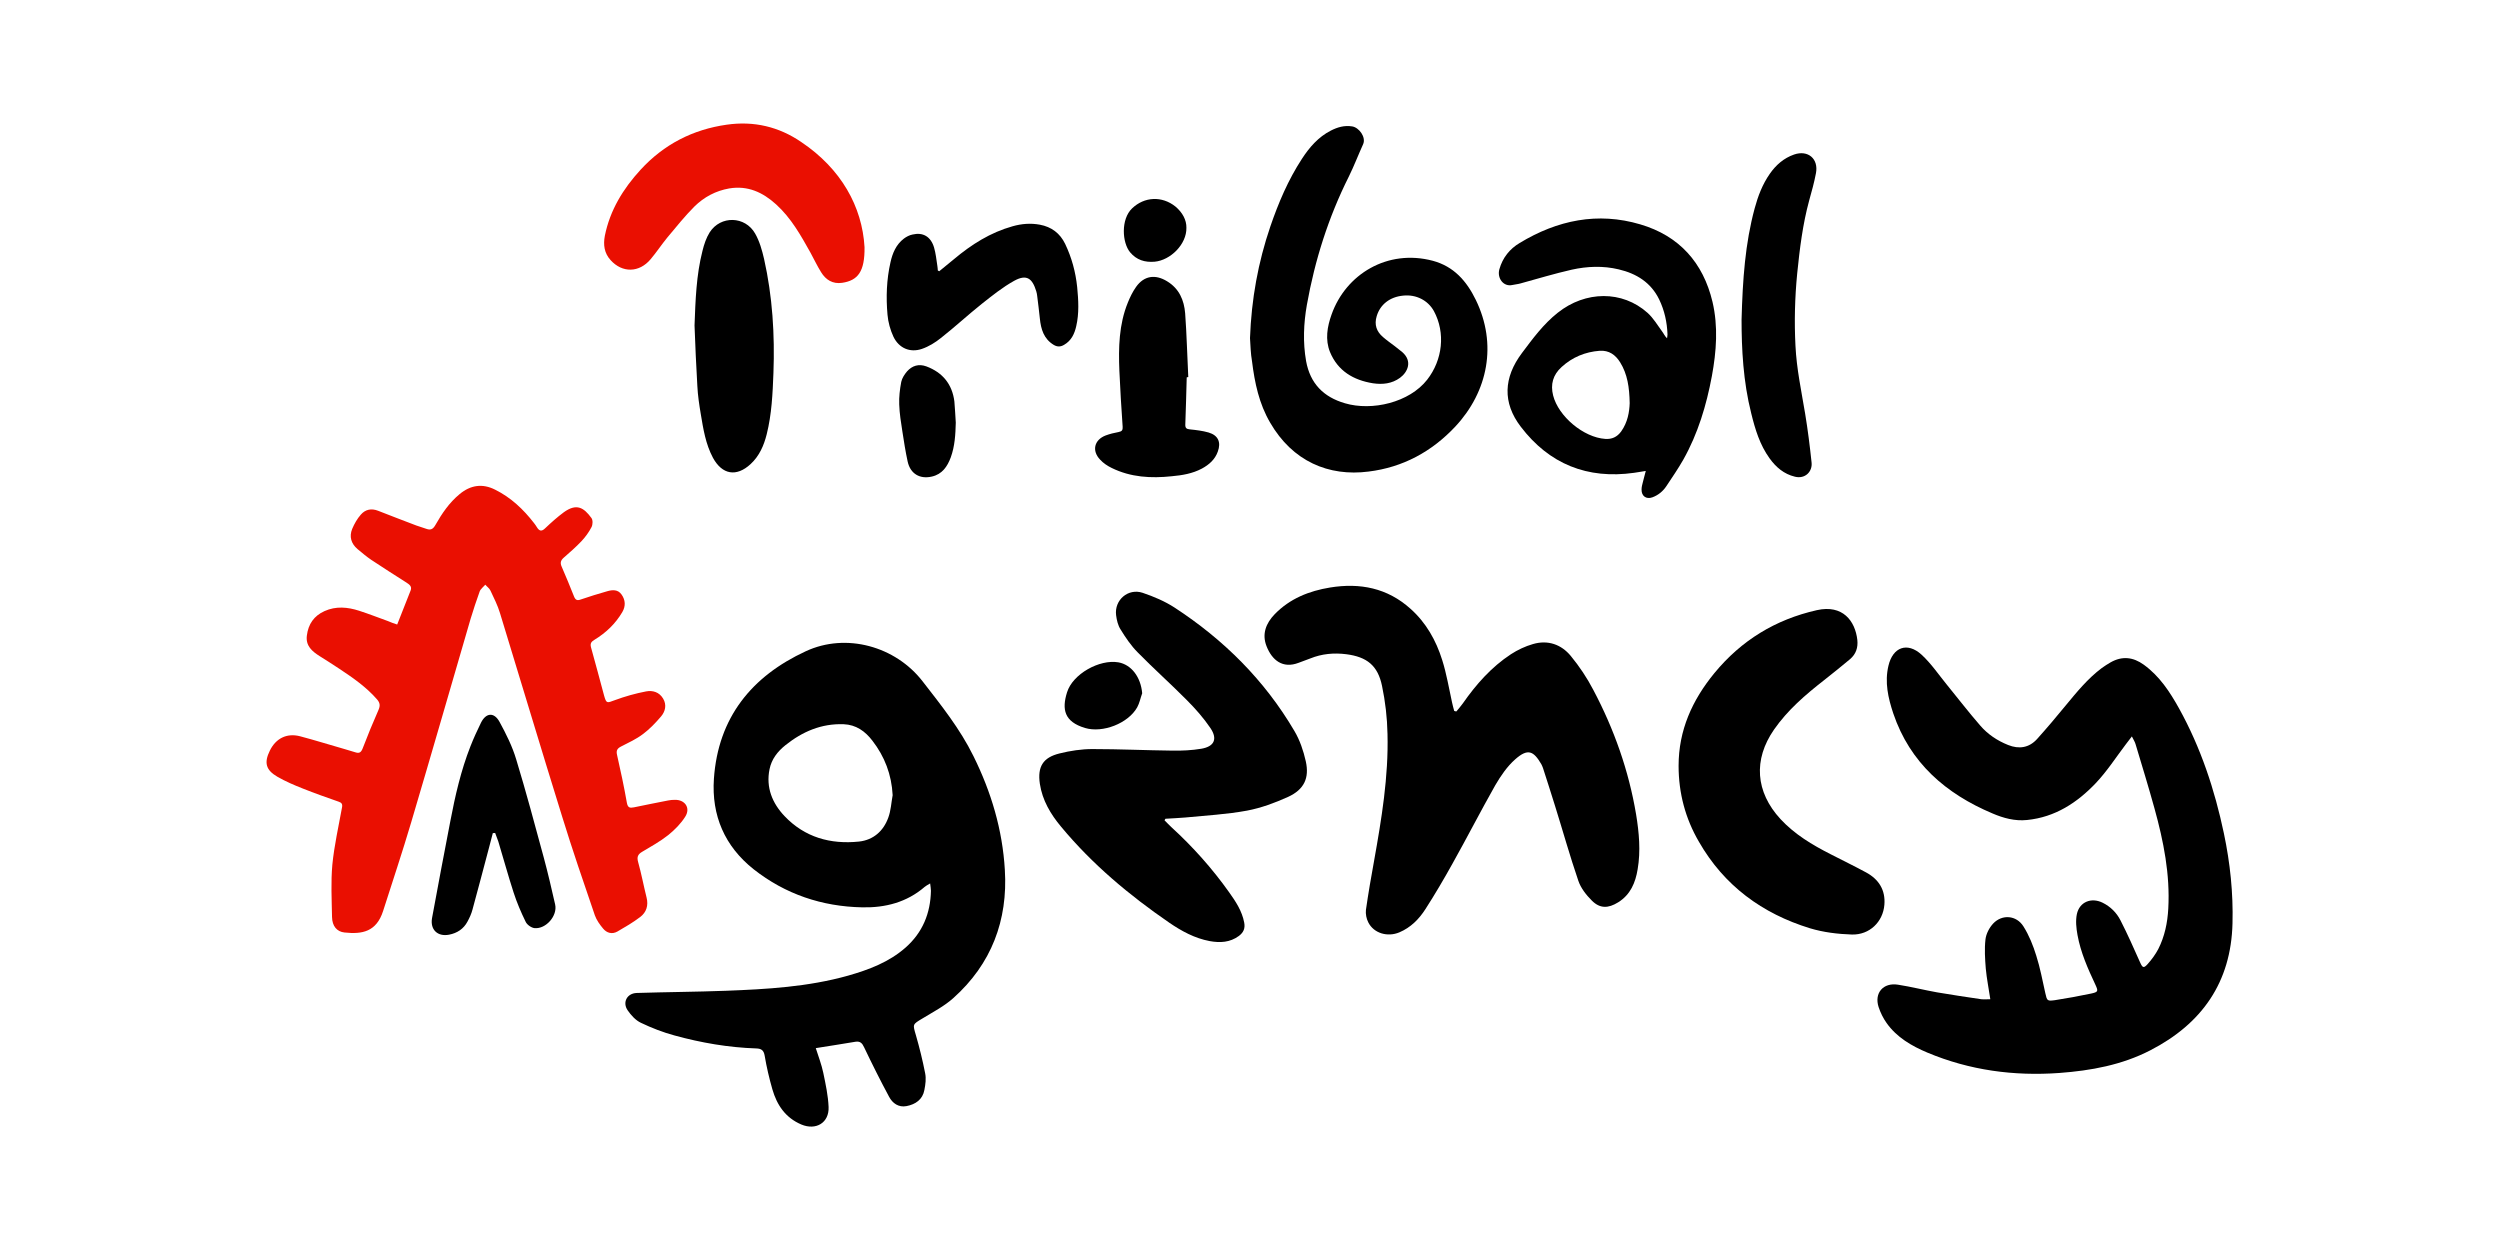 <?xml version="1.0" encoding="utf-8"?>
<!-- Generator: Adobe Illustrator 28.0.0, SVG Export Plug-In . SVG Version: 6.00 Build 0)  -->
<svg version="1.1" id="Calque_1" xmlns="http://www.w3.org/2000/svg" xmlns:xlink="http://www.w3.org/1999/xlink" x="0px" y="0px"
	 viewBox="0 0 160 80" style="enable-background:new 0 0 160 80;" xml:space="preserve">
<style type="text/css">
	.st0{fill:#EA0F01;}
</style>
<g>
	<path d="M80,21.64c0.09-2.5,0.52-4.85,1.3-7.14c0.52-1.52,1.14-2.98,2.02-4.33c0.48-0.74,1.05-1.4,1.85-1.81
		c0.43-0.22,0.87-0.35,1.37-0.27c0.44,0.07,0.9,0.69,0.7,1.14c-0.31,0.68-0.58,1.39-0.91,2.06c-1.31,2.61-2.18,5.36-2.69,8.22
		c-0.21,1.19-0.26,2.4-0.05,3.6c0.26,1.43,1.11,2.3,2.49,2.7c1.73,0.51,4.12-0.05,5.26-1.51c0.99-1.27,1.18-3,0.43-4.39
		c-0.38-0.69-1.14-1.08-1.97-0.99c-0.85,0.08-1.47,0.57-1.69,1.31c-0.17,0.55-0.01,0.99,0.4,1.34c0.24,0.21,0.5,0.39,0.75,0.58
		c0.16,0.13,0.32,0.25,0.48,0.38c0.68,0.59,0.35,1.29-0.14,1.65c-0.52,0.38-1.12,0.44-1.73,0.35c-1.25-0.2-2.25-0.79-2.75-2
		c-0.32-0.79-0.18-1.62,0.1-2.4c0.91-2.58,3.58-4.21,6.48-3.44c1.34,0.36,2.16,1.29,2.75,2.5c1.38,2.83,0.79,5.86-1.31,8.11
		c-1.51,1.61-3.36,2.61-5.55,2.88c-2.56,0.33-4.87-0.66-6.3-3.13c-0.71-1.21-0.99-2.55-1.16-3.92C80.04,22.62,80.03,22.09,80,21.64z
		"/>
	<path d="M105.33,30.14c-0.28,0.04-0.51,0.09-0.75,0.12c-2.99,0.42-5.43-0.56-7.25-2.95c-1.18-1.54-1.1-3.15,0.07-4.71
		c0.69-0.92,1.37-1.85,2.29-2.58c1.78-1.42,4.14-1.44,5.75,0c0.37,0.33,0.64,0.79,0.94,1.2c0.1,0.13,0.16,0.29,0.31,0.43
		c0.01-0.08,0.03-0.17,0.03-0.25c-0.03-0.78-0.19-1.52-0.53-2.23c-0.53-1.09-1.45-1.66-2.59-1.93c-1-0.24-2.02-0.2-3.01,0.02
		c-1.1,0.25-2.19,0.58-3.28,0.88c-0.17,0.05-0.35,0.06-0.52,0.1c-0.57,0.13-0.99-0.44-0.83-1.01c0.21-0.74,0.66-1.3,1.3-1.68
		c2.41-1.46,4.99-2,7.72-1.19c2.48,0.73,4.02,2.44,4.62,4.96c0.37,1.58,0.25,3.17-0.04,4.75c-0.35,1.87-0.89,3.68-1.83,5.35
		c-0.33,0.58-0.71,1.13-1.08,1.69c-0.22,0.33-0.52,0.58-0.9,0.72c-0.39,0.14-0.7-0.08-0.69-0.5c0-0.16,0.04-0.31,0.08-0.46
		C105.19,30.65,105.26,30.43,105.33,30.14z M104.3,25.8c-0.02-1.01-0.14-1.85-0.61-2.61c-0.3-0.48-0.71-0.78-1.31-0.74
		c-0.93,0.07-1.75,0.41-2.44,1.04c-0.55,0.5-0.72,1.11-0.54,1.82c0.34,1.34,1.95,2.69,3.34,2.78c0.42,0.03,0.75-0.12,1.01-0.47
		C104.18,27.02,104.28,26.35,104.3,25.8z"/>
	<path class="st0" d="M55.33,15.82c0.02,1.57-0.43,2.13-1.43,2.28c-0.61,0.09-1.05-0.19-1.35-0.68c-0.25-0.4-0.45-0.83-0.68-1.25
		c-0.62-1.11-1.24-2.22-2.2-3.09c-0.85-0.77-1.81-1.22-3-1.02c-0.86,0.15-1.61,0.55-2.22,1.15c-0.62,0.62-1.17,1.31-1.74,1.99
		c-0.37,0.45-0.69,0.94-1.07,1.39c-0.73,0.87-1.81,0.89-2.56,0.06c-0.41-0.45-0.48-0.98-0.37-1.56c0.33-1.64,1.17-3.01,2.29-4.23
		c1.49-1.62,3.33-2.57,5.51-2.88c1.74-0.25,3.34,0.13,4.77,1.11C53.83,10.8,55.18,13.22,55.33,15.82z"/>
	<path d="M44.45,20.83c0.06-1.61,0.11-3.22,0.51-4.78c0.1-0.41,0.24-0.83,0.46-1.18c0.7-1.09,2.27-1.05,2.91,0.08
		c0.28,0.49,0.44,1.06,0.57,1.62c0.54,2.4,0.69,4.85,0.6,7.3c-0.05,1.32-0.11,2.64-0.43,3.92c-0.18,0.72-0.47,1.39-1.03,1.91
		c-0.91,0.84-1.82,0.68-2.41-0.4c-0.47-0.88-0.62-1.84-0.78-2.8c-0.1-0.59-0.19-1.19-0.22-1.8C44.55,23.4,44.5,22.11,44.45,20.83z"
		/>
	<path d="M111.46,20.46c0.07-2.58,0.23-4.88,0.84-7.13c0.21-0.78,0.5-1.54,0.97-2.21c0.39-0.56,0.89-1,1.55-1.23
		c0.89-0.31,1.58,0.27,1.4,1.2c-0.11,0.58-0.27,1.16-0.43,1.73c-0.42,1.54-0.61,3.11-0.77,4.69c-0.15,1.54-0.19,3.08-0.11,4.62
		c0.07,1.47,0.38,2.9,0.62,4.35c0.17,1.03,0.3,2.07,0.41,3.11c0.07,0.59-0.41,1.08-1.06,0.92c-0.71-0.17-1.22-0.61-1.63-1.18
		c-0.62-0.86-0.92-1.85-1.17-2.87C111.56,24.41,111.46,22.31,111.46,20.46z"/>
	<path d="M60.11,17.36c0.31-0.26,0.63-0.51,0.94-0.77c1.12-0.94,2.33-1.71,3.76-2.11c0.57-0.16,1.14-0.21,1.74-0.1
		c0.75,0.14,1.29,0.55,1.62,1.23c0.42,0.88,0.67,1.8,0.77,2.77c0.08,0.83,0.13,1.67-0.06,2.49c-0.11,0.49-0.31,0.93-0.78,1.2
		c-0.22,0.13-0.42,0.14-0.65,0.01c-0.65-0.39-0.83-1.01-0.9-1.7c-0.05-0.48-0.11-0.96-0.17-1.44c-0.01-0.1-0.03-0.2-0.06-0.3
		c-0.25-0.82-0.61-1.11-1.41-0.67c-0.74,0.41-1.41,0.95-2.08,1.48c-0.89,0.71-1.72,1.48-2.61,2.18c-0.36,0.29-0.78,0.55-1.22,0.7
		c-0.76,0.26-1.47-0.05-1.82-0.78c-0.2-0.43-0.34-0.93-0.38-1.41c-0.1-1.12-0.06-2.25,0.19-3.35c0.13-0.59,0.36-1.14,0.86-1.52
		c0.16-0.12,0.35-0.22,0.55-0.26c0.67-0.16,1.17,0.13,1.38,0.83c0.11,0.38,0.15,0.78,0.21,1.17c0.02,0.1,0.02,0.2,0.03,0.3
		C60.06,17.33,60.08,17.35,60.11,17.36z"/>
	<path d="M75.95,24.15c-0.03,1-0.05,2-0.09,3.01c-0.01,0.23,0.07,0.3,0.29,0.32c0.4,0.04,0.82,0.09,1.2,0.2
		c0.61,0.18,0.81,0.62,0.59,1.22c-0.18,0.51-0.56,0.84-1.02,1.09c-0.6,0.32-1.26,0.43-1.93,0.49c-1.32,0.14-2.62,0.07-3.84-0.53
		c-0.27-0.13-0.54-0.31-0.74-0.53c-0.55-0.57-0.38-1.27,0.35-1.55c0.27-0.1,0.55-0.17,0.83-0.22c0.22-0.04,0.27-0.13,0.26-0.33
		c-0.08-1.19-0.16-2.39-0.21-3.59c-0.06-1.48-0.03-2.96,0.54-4.36c0.14-0.35,0.31-0.7,0.53-1.01c0.51-0.72,1.23-0.82,1.98-0.36
		c0.78,0.47,1.09,1.21,1.16,2.05c0.1,1.36,0.13,2.72,0.2,4.08C76.01,24.14,75.98,24.14,75.95,24.15z"/>
	<path d="M61.17,27.05c-0.02,0.76-0.06,1.5-0.32,2.22c-0.22,0.59-0.55,1.08-1.21,1.23c-0.77,0.18-1.38-0.18-1.55-0.96
		c-0.14-0.64-0.24-1.29-0.34-1.94c-0.09-0.57-0.18-1.14-0.2-1.71c-0.02-0.48,0.04-0.98,0.13-1.45c0.05-0.24,0.21-0.48,0.37-0.67
		c0.33-0.37,0.75-0.5,1.24-0.32c1.04,0.39,1.65,1.14,1.79,2.24C61.12,26.14,61.14,26.6,61.17,27.05z"/>
	<path d="M75.93,14.58c0.02,1.05-1.02,2.08-2.04,2.17c-0.62,0.05-1.15-0.11-1.56-0.6c-0.52-0.62-0.6-2.12,0.12-2.81
		c0.79-0.76,1.92-0.81,2.78-0.12C75.68,13.6,75.94,14.08,75.93,14.58z"/>
	<path class="st0" d="M25.42,39.97c0.3-0.75,0.58-1.46,0.86-2.18c0.1-0.26-0.08-0.38-0.26-0.5c-0.75-0.48-1.51-0.96-2.26-1.46
		c-0.31-0.21-0.59-0.45-0.88-0.69c-0.41-0.35-0.54-0.8-0.34-1.29c0.14-0.33,0.32-0.65,0.55-0.91c0.29-0.34,0.68-0.42,1.11-0.25
		c0.81,0.32,1.63,0.63,2.44,0.94c0.22,0.08,0.44,0.14,0.66,0.22c0.26,0.09,0.41,0.02,0.56-0.24c0.42-0.74,0.89-1.44,1.56-1.99
		c0.7-0.58,1.46-0.69,2.27-0.28c1.01,0.5,1.81,1.26,2.49,2.14c0.06,0.08,0.13,0.17,0.18,0.26c0.16,0.26,0.31,0.29,0.54,0.06
		c0.38-0.36,0.77-0.71,1.19-1.02c0.81-0.58,1.27-0.3,1.76,0.37c0.1,0.13,0.09,0.42,0.01,0.58c-0.17,0.33-0.39,0.63-0.64,0.9
		c-0.36,0.38-0.76,0.73-1.15,1.07c-0.18,0.16-0.23,0.32-0.13,0.55c0.28,0.64,0.54,1.28,0.8,1.93c0.09,0.22,0.2,0.27,0.42,0.19
		c0.56-0.19,1.13-0.37,1.7-0.53c0.34-0.1,0.69-0.12,0.92,0.21c0.25,0.35,0.27,0.74,0.05,1.12c-0.44,0.75-1.05,1.33-1.79,1.78
		c-0.22,0.13-0.28,0.25-0.21,0.5c0.29,1.02,0.55,2.04,0.83,3.06c0.15,0.53,0.18,0.49,0.69,0.3c0.65-0.24,1.32-0.43,2-0.56
		c0.42-0.08,0.84,0.04,1.09,0.46c0.24,0.4,0.14,0.82-0.13,1.14c-0.35,0.41-0.73,0.81-1.16,1.13c-0.42,0.32-0.92,0.55-1.39,0.79
		c-0.24,0.12-0.34,0.25-0.27,0.54c0.23,1.02,0.45,2.04,0.63,3.07c0.06,0.32,0.19,0.34,0.45,0.29c0.73-0.15,1.46-0.3,2.19-0.44
		c0.14-0.03,0.28-0.04,0.42-0.04c0.65-0.02,1.03,0.51,0.68,1.07c-0.28,0.45-0.68,0.85-1.1,1.19c-0.52,0.41-1.1,0.73-1.67,1.07
		c-0.27,0.16-0.34,0.33-0.25,0.65c0.21,0.75,0.35,1.51,0.54,2.27c0.13,0.51-0.01,0.95-0.41,1.25c-0.46,0.35-0.96,0.64-1.46,0.93
		c-0.34,0.19-0.68,0.09-0.91-0.19c-0.21-0.25-0.42-0.54-0.53-0.85c-0.72-2.1-1.44-4.2-2.09-6.31c-1.35-4.34-2.65-8.69-3.98-13.03
		c-0.15-0.5-0.39-0.97-0.61-1.44c-0.07-0.15-0.22-0.25-0.33-0.38c-0.12,0.14-0.3,0.27-0.36,0.43c-0.21,0.58-0.4,1.16-0.58,1.75
		c-1.27,4.35-2.52,8.7-3.81,13.05c-0.56,1.89-1.19,3.77-1.79,5.65c-0.43,1.34-1.34,1.5-2.47,1.38c-0.49-0.05-0.79-0.41-0.8-0.99
		c-0.02-1.12-0.08-2.24,0.02-3.35c0.12-1.23,0.4-2.45,0.62-3.67c0.04-0.21-0.03-0.3-0.21-0.36c-0.77-0.27-1.54-0.54-2.29-0.84
		c-0.56-0.22-1.12-0.46-1.64-0.76c-0.74-0.43-0.86-0.9-0.48-1.67c0.38-0.78,1.08-1.14,1.93-0.92c0.95,0.25,1.9,0.55,2.85,0.82
		c0.23,0.07,0.47,0.14,0.7,0.21c0.25,0.08,0.36,0,0.46-0.25c0.32-0.84,0.66-1.66,1.02-2.48c0.11-0.26,0.09-0.44-0.1-0.66
		c-0.69-0.79-1.54-1.38-2.4-1.95c-0.41-0.28-0.84-0.54-1.26-0.81c-0.49-0.31-0.92-0.66-0.83-1.33c0.09-0.73,0.46-1.26,1.13-1.56
		c0.73-0.33,1.48-0.26,2.22-0.02c0.62,0.2,1.23,0.44,1.84,0.66C25,39.83,25.19,39.89,25.42,39.97z"/>
	<path d="M59.53,56.54c-0.17,0.1-0.27,0.15-0.35,0.22c-1.15,0.99-2.52,1.34-3.99,1.31c-2.58-0.05-4.93-0.84-6.96-2.44
		c-1.85-1.47-2.7-3.44-2.54-5.79c0.27-3.92,2.42-6.56,5.88-8.16c2.58-1.2,5.74-0.32,7.48,1.93c1.18,1.52,2.39,3.03,3.25,4.78
		c1.14,2.3,1.86,4.72,2.01,7.28c0.2,3.23-0.86,6.03-3.3,8.21c-0.58,0.52-1.3,0.89-1.97,1.3c-0.65,0.39-0.63,0.36-0.42,1.08
		c0.23,0.8,0.43,1.61,0.59,2.43c0.07,0.34,0.02,0.72-0.05,1.07c-0.11,0.61-0.57,0.92-1.14,1.03c-0.51,0.1-0.9-0.18-1.12-0.6
		c-0.56-1.04-1.09-2.1-1.6-3.17c-0.12-0.26-0.25-0.39-0.54-0.35c-0.83,0.14-1.67,0.27-2.55,0.41c0.17,0.54,0.37,1.05,0.48,1.58
		c0.15,0.72,0.31,1.46,0.34,2.19c0.04,1.01-0.81,1.51-1.74,1.12c-1.02-0.43-1.57-1.25-1.86-2.26c-0.2-0.7-0.37-1.42-0.49-2.14
		c-0.06-0.36-0.22-0.46-0.54-0.47c-1.78-0.06-3.52-0.36-5.23-0.83c-0.74-0.2-1.46-0.48-2.15-0.81c-0.34-0.16-0.63-0.48-0.85-0.8
		c-0.35-0.51-0.04-1.09,0.58-1.11c1.9-0.06,3.8-0.07,5.69-0.14c2.64-0.1,5.28-0.25,7.84-0.97c1.33-0.38,2.61-0.86,3.67-1.79
		c1.1-0.97,1.6-2.2,1.63-3.64C59.58,56.87,59.55,56.75,59.53,56.54z M57.13,50.89c-0.07-1.32-0.51-2.47-1.3-3.49
		c-0.46-0.6-1.04-1.02-1.84-1.05c-1.42-0.05-2.63,0.47-3.72,1.34c-0.5,0.4-0.89,0.89-1.02,1.54c-0.24,1.17,0.18,2.18,0.96,3
		c1.29,1.36,2.94,1.82,4.77,1.63c0.91-0.1,1.56-0.67,1.87-1.53C57.02,51.87,57.04,51.37,57.13,50.89z"/>
	<path d="M127.38,63.95c-0.1-0.68-0.23-1.31-0.29-1.96c-0.05-0.62-0.09-1.26-0.02-1.87c0.04-0.35,0.24-0.74,0.49-1.01
		c0.57-0.61,1.49-0.54,1.94,0.18c0.36,0.57,0.62,1.22,0.82,1.87c0.25,0.78,0.4,1.6,0.58,2.4c0.11,0.49,0.12,0.52,0.62,0.45
		c0.77-0.12,1.54-0.26,2.3-0.42c0.47-0.1,0.48-0.15,0.28-0.58c-0.48-1.02-0.94-2.06-1.14-3.17c-0.08-0.44-0.13-0.91-0.04-1.34
		c0.17-0.78,0.92-1.08,1.64-0.73c0.51,0.25,0.9,0.64,1.15,1.13c0.45,0.88,0.85,1.78,1.25,2.68c0.16,0.36,0.23,0.41,0.49,0.12
		c0.26-0.29,0.5-0.62,0.68-0.96c0.41-0.81,0.59-1.68,0.64-2.59c0.12-2.19-0.3-4.3-0.88-6.4c-0.38-1.38-0.8-2.74-1.21-4.11
		c-0.04-0.15-0.13-0.29-0.24-0.51c-0.16,0.21-0.27,0.36-0.39,0.51c-0.63,0.83-1.2,1.72-1.92,2.48c-1.19,1.25-2.6,2.18-4.4,2.36
		c-0.78,0.08-1.51-0.12-2.21-0.42c-2.99-1.26-5.28-3.24-6.35-6.4c-0.33-0.99-0.56-2-0.31-3.05c0.28-1.2,1.21-1.54,2.12-0.71
		c0.61,0.56,1.08,1.26,1.61,1.91c0.71,0.87,1.4,1.77,2.14,2.62c0.48,0.56,1.09,0.97,1.79,1.25c0.7,0.28,1.34,0.18,1.85-0.38
		c0.62-0.69,1.22-1.4,1.81-2.12c0.72-0.87,1.43-1.75,2.34-2.43c0.18-0.13,0.37-0.25,0.56-0.36c0.74-0.42,1.44-0.34,2.12,0.15
		c1.01,0.73,1.67,1.74,2.26,2.8c1.39,2.51,2.28,5.2,2.87,8c0.4,1.9,0.6,3.81,0.55,5.75c-0.09,3.78-1.96,6.43-5.26,8.13
		c-1.82,0.94-3.8,1.3-5.82,1.45c-2.91,0.21-5.74-0.17-8.44-1.3c-1.02-0.43-1.97-0.98-2.62-1.9c-0.22-0.31-0.39-0.66-0.51-1.02
		c-0.29-0.9,0.3-1.58,1.24-1.43c0.84,0.13,1.66,0.34,2.5,0.49c0.94,0.16,1.88,0.3,2.83,0.44C127,63.97,127.17,63.95,127.38,63.95z"
		/>
	<path d="M93.21,45.53c0.14-0.17,0.28-0.33,0.41-0.51c0.85-1.22,1.83-2.33,3.08-3.15c0.43-0.28,0.92-0.51,1.41-0.65
		c0.95-0.28,1.81,0.02,2.42,0.76c0.55,0.67,1.04,1.4,1.44,2.17c1.33,2.51,2.27,5.17,2.74,7.97c0.19,1.16,0.3,2.34,0.1,3.51
		c-0.14,0.86-0.46,1.63-1.25,2.12c-0.63,0.39-1.16,0.41-1.68-0.11c-0.36-0.36-0.71-0.8-0.87-1.28c-0.54-1.58-0.99-3.19-1.49-4.79
		c-0.25-0.81-0.51-1.61-0.77-2.42c-0.03-0.09-0.07-0.17-0.11-0.25c-0.49-0.83-0.85-1.03-1.67-0.3c-0.51,0.45-0.92,1.05-1.27,1.65
		c-0.94,1.66-1.81,3.36-2.74,5.02c-0.55,0.99-1.12,1.96-1.73,2.91c-0.41,0.64-0.94,1.18-1.67,1.49c-0.76,0.32-1.64,0.06-1.99-0.64
		c-0.12-0.23-0.18-0.54-0.15-0.8c0.15-1.05,0.33-2.09,0.52-3.13c0.48-2.69,0.93-5.39,0.86-8.13c-0.02-1.03-0.14-2.07-0.35-3.07
		c-0.27-1.31-0.97-1.86-2.29-2.03c-0.79-0.1-1.56-0.03-2.3,0.27c-0.25,0.1-0.5,0.18-0.75,0.28c-1.02,0.39-1.7-0.17-2.05-1.06
		c-0.31-0.78-0.04-1.47,0.52-2.05c0.97-1,2.2-1.49,3.55-1.71c1.91-0.31,3.66,0.03,5.14,1.36c1,0.89,1.64,2.03,2.03,3.28
		c0.28,0.88,0.43,1.81,0.63,2.71c0.04,0.19,0.09,0.37,0.14,0.55C93.12,45.52,93.17,45.53,93.21,45.53z"/>
	<path d="M74.53,52.5c0.14,0.14,0.28,0.29,0.43,0.43c1.38,1.26,2.62,2.65,3.7,4.17c0.42,0.59,0.83,1.2,0.97,1.95
		c0.07,0.37-0.05,0.63-0.34,0.85c-0.57,0.42-1.21,0.45-1.87,0.33c-0.96-0.18-1.8-0.64-2.59-1.18c-2.56-1.76-4.93-3.74-6.92-6.14
		c-0.67-0.8-1.2-1.69-1.36-2.75c-0.16-1.09,0.2-1.68,1.26-1.94c0.68-0.17,1.4-0.28,2.1-0.28c1.71,0,3.42,0.08,5.13,0.1
		c0.61,0.01,1.24-0.02,1.84-0.12c0.83-0.14,1.06-0.62,0.59-1.32c-0.44-0.65-0.97-1.25-1.52-1.8c-1.02-1.03-2.11-2-3.13-3.04
		c-0.43-0.43-0.78-0.95-1.1-1.47c-0.17-0.26-0.25-0.6-0.29-0.92c-0.12-0.97,0.77-1.74,1.7-1.43c0.71,0.24,1.42,0.54,2.05,0.95
		c3.14,2.05,5.75,4.64,7.66,7.89c0.35,0.59,0.58,1.27,0.73,1.94c0.24,1.08-0.11,1.81-1.13,2.28c-0.84,0.38-1.73,0.71-2.63,0.88
		c-1.3,0.24-2.63,0.31-3.95,0.44c-0.42,0.04-0.85,0.05-1.27,0.08C74.57,52.42,74.55,52.46,74.53,52.5z"/>
	<path d="M107.43,49.01c0-2.27,0.87-4.2,2.29-5.93c1.72-2.09,3.9-3.43,6.56-4.03c1.65-0.37,2.45,0.68,2.59,1.91
		c0.05,0.49-0.09,0.9-0.46,1.22c-0.55,0.46-1.11,0.91-1.68,1.36c-1.19,0.93-2.32,1.9-3.19,3.15c-1.34,1.93-1.19,3.99,0.41,5.73
		c0.91,0.98,2.03,1.65,3.21,2.25c0.76,0.39,1.52,0.76,2.26,1.16c0.82,0.44,1.26,1.13,1.18,2.08c-0.09,1.09-0.95,1.93-2.08,1.9
		c-0.9-0.03-1.82-0.14-2.68-0.4c-3.06-0.94-5.5-2.73-7.11-5.54C107.86,52.38,107.43,50.75,107.43,49.01z"/>
	<path d="M31.54,53.32c-0.08,0.31-0.16,0.62-0.24,0.92c-0.35,1.32-0.7,2.65-1.06,3.97c-0.07,0.27-0.19,0.53-0.32,0.77
		c-0.25,0.47-0.66,0.74-1.18,0.84c-0.73,0.14-1.22-0.32-1.09-1.06c0.38-2.07,0.77-4.13,1.17-6.2c0.31-1.63,0.68-3.25,1.29-4.8
		c0.2-0.51,0.43-1.01,0.67-1.5c0.32-0.65,0.84-0.7,1.19-0.06c0.42,0.77,0.82,1.57,1.07,2.41c0.63,2.07,1.19,4.17,1.76,6.27
		c0.27,1,0.5,2,0.73,3.01c0.16,0.72-0.59,1.58-1.32,1.51c-0.2-0.02-0.47-0.21-0.56-0.39c-0.3-0.61-0.57-1.24-0.78-1.89
		c-0.35-1.08-0.65-2.18-0.98-3.27c-0.06-0.18-0.14-0.36-0.2-0.54C31.62,53.32,31.58,53.32,31.54,53.32z"/>
	<path d="M73.1,44.37c-0.11,0.3-0.17,0.63-0.32,0.9c-0.58,1.03-2.21,1.66-3.34,1.32c-1.33-0.4-1.49-1.19-1.15-2.28
		c0.36-1.17,2.07-2.13,3.29-1.92C72.41,42.54,73.01,43.33,73.1,44.37z"/>
</g>
</svg>

